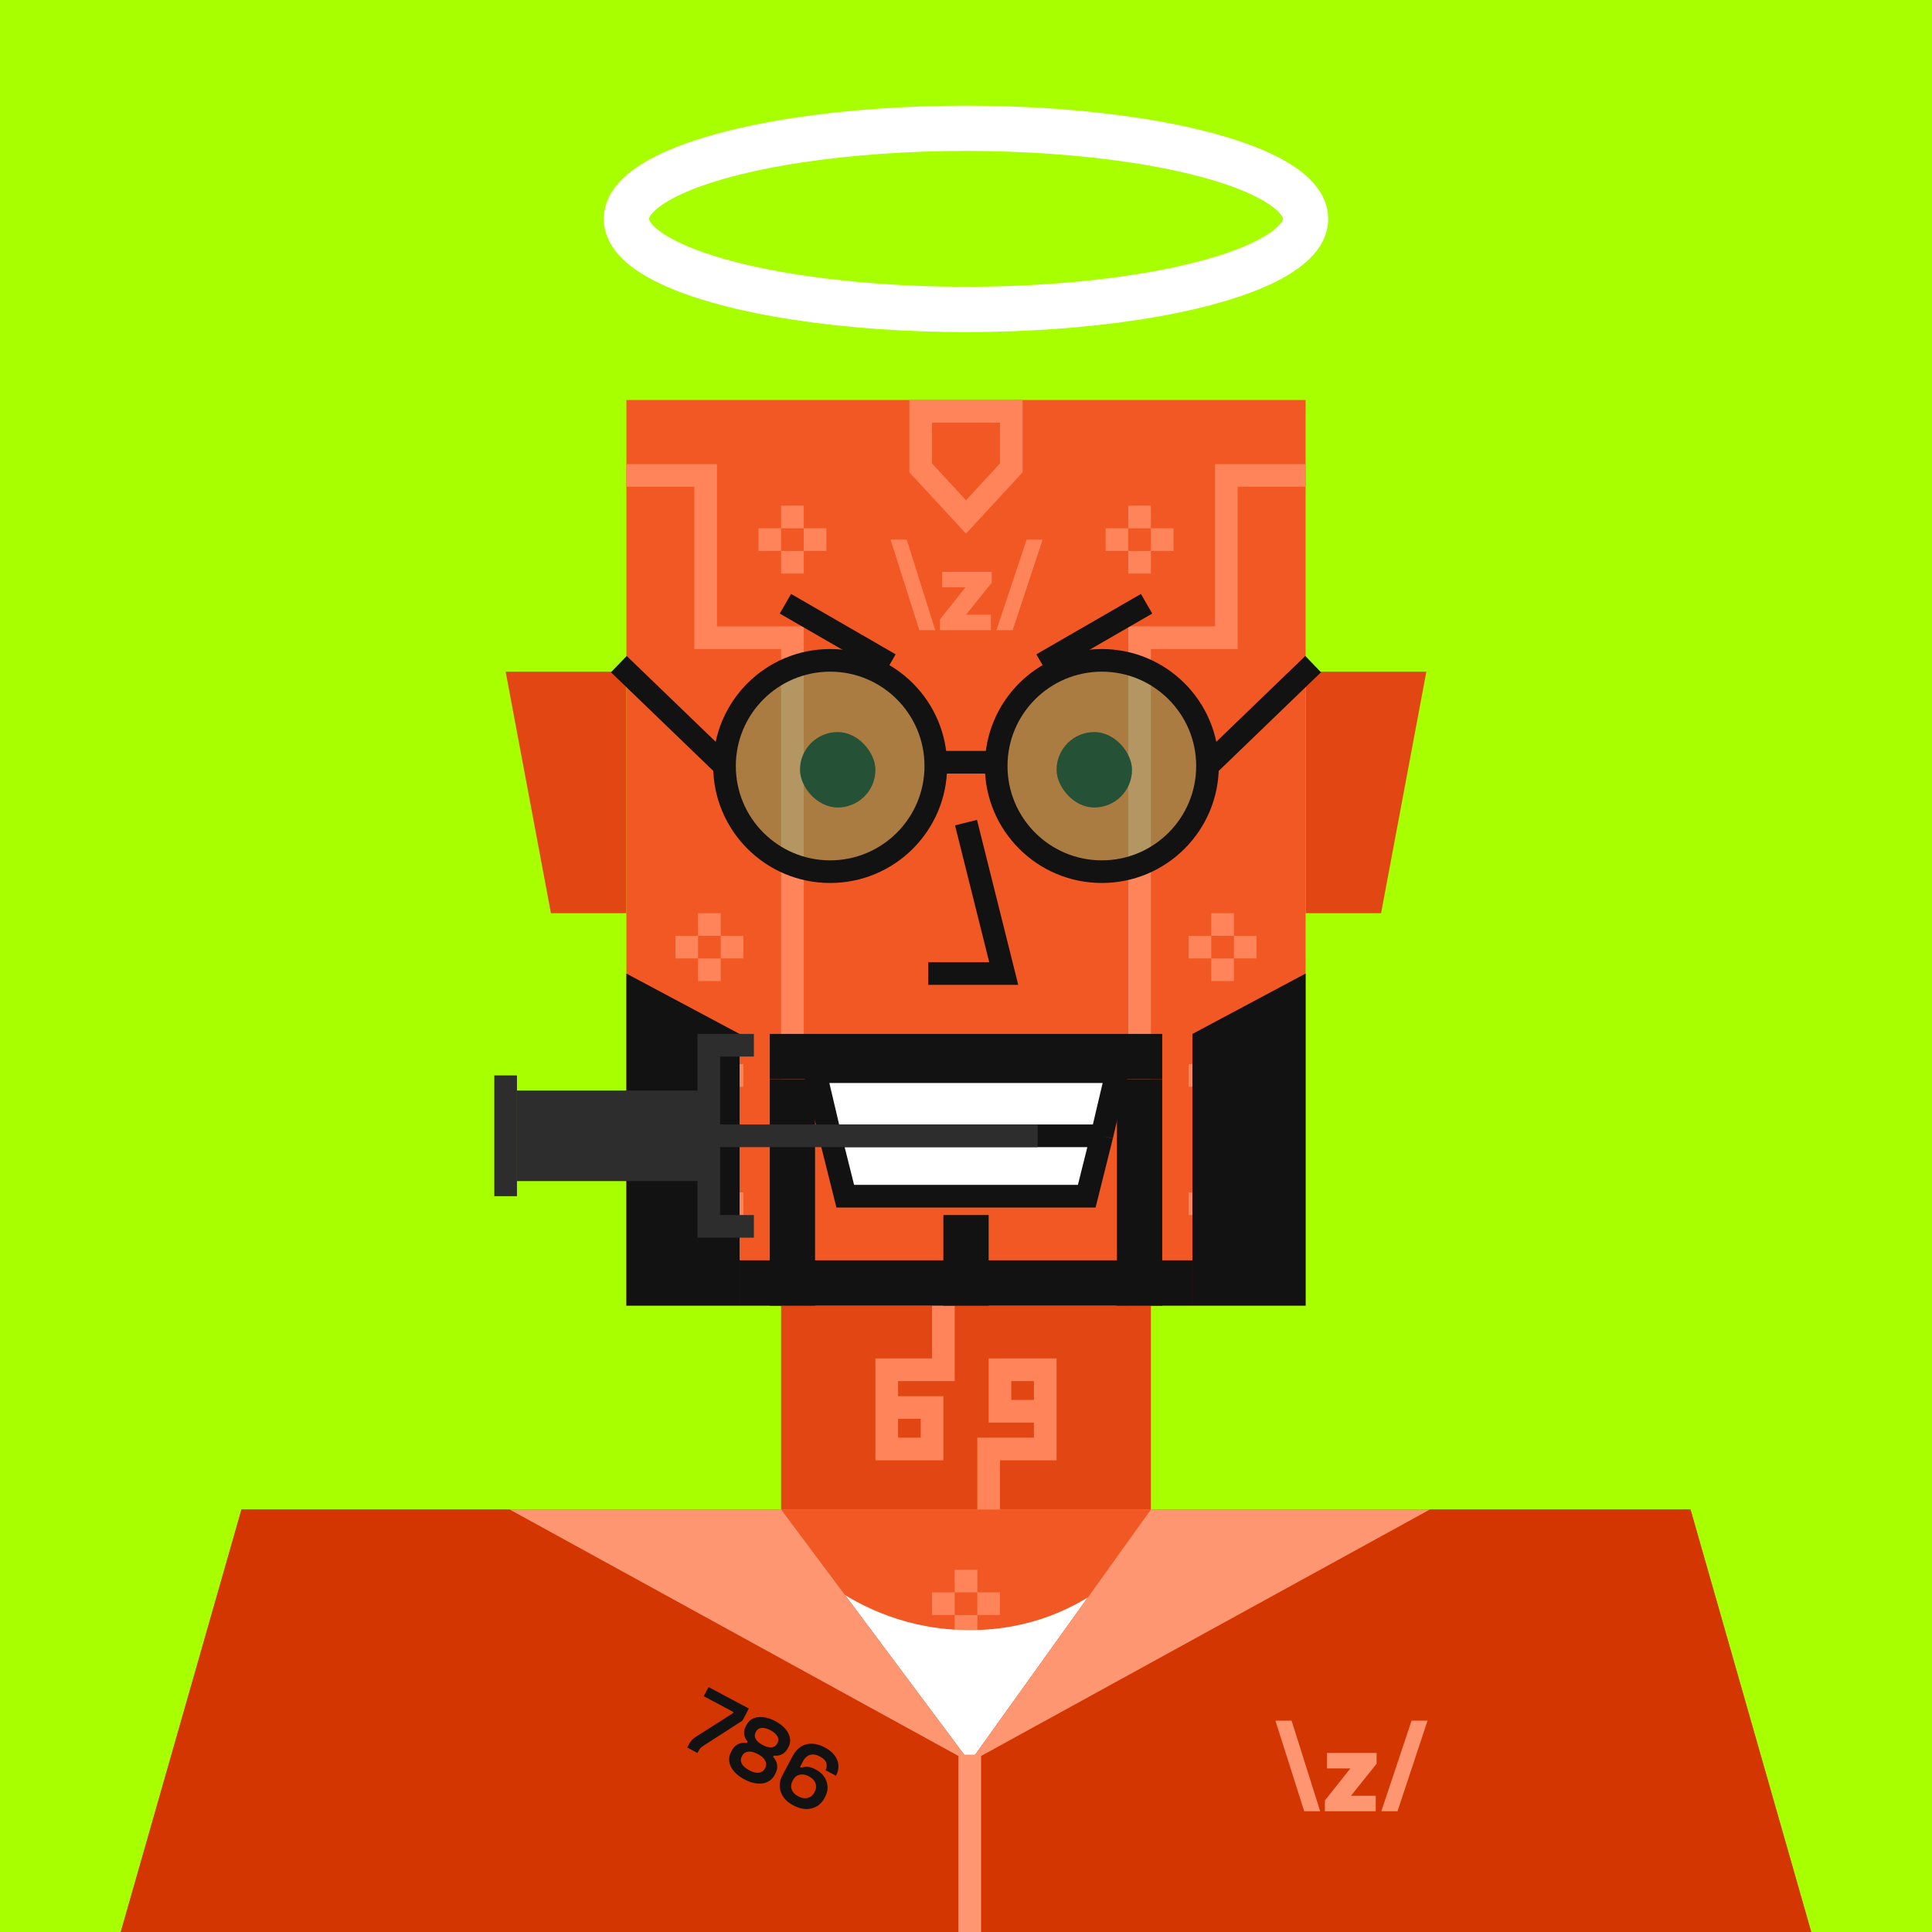 <svg xmlns="http://www.w3.org/2000/svg" width="512" height="512" fill="none"><rect width="512" height="512" fill="#A7FF00 "/><g skin='4'><path fill="#E24713" d="M134 178h32v64h-20l-12-64ZM378 178h-32v64h20l12-64ZM207 346h98v54h-98z"/><path fill="#F15824" d="M64 400h384l32 112H32l32-112ZM166 106h180v240H166z"/><path fill="#FF845A" d="m236 143 7.629 24h4.228l-7.565-24H236Zm36.078 0-8.01 24h4.292l7.947-24h-4.229Zm-22.425 12.652h6.2l-6.74 8.487V167h13.478v-4.101h-6.573l6.796-8.487v-2.861h-13.161v4.101Z"/><path stroke="#FF845A" stroke-width="6" d="M346 126h-21v43h-23v177M244 109h24v15l-12 13-12-13v-15ZM166 126h21v43h23v177"/><path fill="#FF845A" d="M299 134h6v6h-6zM293 140h6v6h-6zM305 140h6v6h-6zM299 146h6v6h-6zM321 276h6v6h-6zM315 282h6v6h-6zM327 282h6v6h-6zM321 288h6v6h-6zM185 276h6v6h-6zM179 282h6v6h-6zM191 282h6v6h-6zM185 288h6v6h-6zM321 242h6v6h-6zM315 248h6v6h-6zM327 248h6v6h-6zM321 254h6v6h-6zM185 242h6v6h-6zM179 248h6v6h-6zM191 248h6v6h-6zM185 254h6v6h-6zM253 416h6v6h-6zM247 422h6v6h-6zM259 422h6v6h-6zM253 428h6v6h-6zM66 478h6v6h-6zM60 484h6v6h-6zM72 484h6v6h-6zM66 490h6v6h-6zM199 416h6v6h-6zM193 422h6v6h-6zM205 422h6v6h-6zM199 428h6v6h-6zM199 447h6v6h-6zM193 453h6v6h-6zM205 453h6v6h-6zM199 459h6v6h-6zM308 416h6v6h-6zM302 422h6v6h-6zM314 422h6v6h-6zM308 428h6v6h-6zM308 447h6v6h-6zM302 453h6v6h-6zM314 453h6v6h-6zM308 459h6v6h-6zM440 478h6v6h-6zM434 484h6v6h-6zM446 484h6v6h-6zM440 490h6v6h-6zM308 478h6v6h-6zM302 484h6v6h-6zM314 484h106v6.057H314zM308 490h6v6h-6zM199 478h6v6h-6zM92 484h107v6H92zM205 484h6v6h-6zM199 490h6v6h-6zM321 310h6v6h-6zM315 316h6v6h-6zM327 316h6v6h-6zM321 322h6v24h-6zM185 310h6v6h-6zM179 316h6v6h-6zM191 316h6v6h-6zM185 322h6v24h-6zM207 134h6v6h-6zM201 140h6v6h-6zM213 140h6v6h-6zM207 146h6v6h-6z"/><path stroke="#FF845A" stroke-width="6" d="M235 373v-10h15v-17m-15 27v11h12v-11h-12ZM277 374v10h-15v16m15-26v-11h-12v11h12ZM384 428l10-4 6 5 6-5 10 4v10l-16 14-16-14v-10ZM250 452v44M258 452v4M258 492v4M270 462v9M270 477v9M243 459h24M250 474h17M243 489h24"/><path fill="#FF845A" d="M124 431h6v6h-6zM118 437h6v6h-6zM104 437h6v6h-6zM130 437h6v6h-6zM124 443h6v6h-6z"/><path stroke="#FF845A" stroke-width="6" d="M96 424h48v32H96z"/></g><g hair='62'><ellipse cx="256" cy="58" stroke="#fff" stroke-width="12" rx="90" ry="24"/></g><g dress='84'><path fill="#fff" d="M207 481h98v-73s-15.5 24-48 24-50-24-50-24v73Z"/><path fill="#D33600" d="M64 400h143l50 67 48-67h143l32 112H32l32-112Z"/><path fill="#FF9672" d="m338 456 7.629 24h4.228l-7.565-24H338Zm36.078 0-8.01 24h4.292l7.947-24h-4.229Zm-22.425 12.652h6.2l-6.74 8.487V480h13.478v-4.101h-6.573l6.796-8.487v-2.861h-13.161v4.101Z"/><path fill="#121212" d="m182.117 463.112.293-.551c.293-.551.583-.995.871-1.331.295-.351.715-.698 1.261-1.042l9.656-6.147.18-.339-7.883-4.191 1.284-2.416 10.68 5.679-1.712 3.221-10.247 6.593a4.501 4.501 0 0 0-.843.666 3.996 3.996 0 0 0-.602.876l-.225.424-2.713-1.442Zm15.157 8.439c-1.13-.601-2.043-1.304-2.738-2.108-.682-.798-1.101-1.646-1.257-2.544-.135-.905.03-1.796.496-2.672l.135-.254c.361-.678.778-1.172 1.251-1.483.48-.324.965-.519 1.453-.586.503-.059.943-.051 1.32.022l.203-.381a3.872 3.872 0 0 1-.682-1.069 3.304 3.304 0 0 1-.264-1.446c.027-.529.199-1.09.514-1.683l.135-.254c.414-.777 1-1.335 1.76-1.674.782-.346 1.676-.459 2.682-.341 1.014.104 2.079.453 3.195 1.046 1.116.594 2.001 1.282 2.654 2.064.66.768 1.059 1.569 1.196 2.403.158.827.031 1.629-.383 2.406l-.135.254c-.315.593-.692 1.046-1.129 1.357a3.103 3.103 0 0 1-1.325.6c-.446.089-.868.1-1.268.033l-.202.381c.286.279.538.64.756 1.082.218.442.327.953.327 1.533.007.565-.169 1.187-.53 1.865l-.135.255c-.466.875-1.119 1.507-1.959 1.894-.818.38-1.755.507-2.811.38-1.042-.119-2.129-.479-3.259-1.08Zm1.285-2.416c.974.519 1.821.733 2.539.644.74-.096 1.275-.455 1.605-1.077l.09-.169c.331-.622.332-1.255.005-1.9-.306-.652-.96-1.245-1.963-1.778-.989-.526-1.846-.737-2.572-.633-.718.089-1.242.444-1.573 1.066l-.09.169c-.33.622-.336 1.263-.016 1.922.342.653 1 1.238 1.975 1.756Zm3.56-6.696c.904.481 1.69.69 2.357.628.667-.062 1.159-.389 1.474-.983l.09-.169c.316-.594.306-1.188-.03-1.783-.336-.596-.942-1.126-1.818-1.592-.876-.466-1.654-.671-2.335-.617-.682.055-1.18.379-1.496.972l-.09.17c-.315.593-.312 1.184.009 1.771.322.588.935 1.122 1.839 1.603Zm8.116 16.003c-1.13-.6-2-1.334-2.608-2.201-.608-.867-.939-1.795-.993-2.785-.054-.989.178-1.971.697-2.945l2.692-5.065c.639-1.201 1.409-2.069 2.31-2.605a5.21 5.21 0 0 1 2.97-.731c1.073.063 2.16.387 3.261.973 1.102.586 1.958 1.277 2.568 2.072.624.803.971 1.667 1.041 2.592.084.933-.129 1.88-.64 2.84l-2.755-1.465a2.475 2.475 0 0 0 .208-1.873c-.177-.656-.745-1.239-1.706-1.75-.947-.503-1.813-.647-2.598-.43-.772.224-1.39.774-1.856 1.65l-.811 1.525.381.203c.391-.155.901-.228 1.53-.219.63.008 1.418.264 2.365.768.861.458 1.555 1.062 2.08 1.813.539.758.847 1.61.924 2.557.084.932-.137 1.893-.663 2.882l-.135.254c-.519.975-1.21 1.713-2.074 2.214-.857.486-1.822.716-2.895.689-1.065-.041-2.163-.362-3.293-.963Zm1.327-2.393c.89.473 1.713.612 2.469.416.771-.188 1.363-.671 1.776-1.448l.09-.169c.278-.523.398-1.039.361-1.548-.023-.501-.198-.975-.523-1.419-.311-.438-.763-.814-1.357-1.129-.579-.308-1.144-.473-1.694-.494a2.736 2.736 0 0 0-1.491.349c-.429.262-.782.654-1.06 1.176l-.09.17c-.413.777-.489 1.534-.229 2.27.275.744.858 1.353 1.748 1.826Z"/><path fill="#FF9672" d="m207 400 50 67-122-67h72ZM305 400l-48 67 122-67h-74Z"/><path stroke="#FF9672" stroke-width="6" d="M257 465v47"/></g><g beard='7'><rect x="204" y="286" width="12" height="60" fill="#121212"/><rect x="296" y="286" width="12" height="60" fill="#121212"/><rect x="250" y="322" width="12" height="24" fill="#121212"/><rect x="204" y="274" width="104" height="12" fill="#121212"/><rect x="196" y="334" width="120" height="12" fill="#121212"/><path d="M166 258L196 274V346H166V258Z" fill="#121212"/><path d="M346 258L316 274V346H346V258Z" fill="#121212"/></g><g face='29'><rect width="20" height="20" x="212" y="194" fill="#121212" rx="10"><animate attributeName="rx" begin="1s" dur="2s" keyTimes="0;0.25;0.3;0.35;1" repeatCount="indefinite" values="10;10;1;10;10"/><animate attributeName="height" begin="1s" dur="2s" keyTimes="0;0.25;0.3;0.35;1" repeatCount="indefinite" values="20;20;2;20;20"/><animate attributeName="y" begin="1s" dur="2s" keyTimes="0;0.25;0.3;0.35;1" repeatCount="indefinite" values="194;194;203;194;194"/></rect><rect width="20" height="20" x="280" y="194" fill="#121212" rx="10"><animate attributeName="rx" begin="1s" dur="2s" keyTimes="0;0.25;0.3;0.35;1" repeatCount="indefinite" values="10;10;1;10;10"/><animate attributeName="height" begin="1s" dur="2s" keyTimes="0;0.25;0.3;0.35;1" repeatCount="indefinite" values="20;20;2;20;20"/><animate attributeName="y" begin="1s" dur="2s" keyTimes="0;0.25;0.3;0.35;1" repeatCount="indefinite" values="194;194;203;194;194"/></rect><path d="M208.144 160L235.856 176" stroke="#121212" stroke-width="6"/><path d="M276.144 176L303.856 160" stroke="#121212" stroke-width="6"/><path d="M256 218L266 258H246" stroke="#121212" stroke-width="6"/><path d="M216 284H296L292 301L288 317H224L220 301L216 284Z" fill="white"/><path d="M220 301L224 317H288L292 301M220 301L216 284H296L292 301M220 301H292" stroke="#121212" stroke-width="6"/><rect width="24" height="48" transform="matrix(0 -1 -1 0 185 313)" fill="#2D2D2D"/><path d="M199.785 325H187.83V301M199.785 277H187.83V301M187.83 301H275" stroke="#2D2D2D" stroke-width="6"/><path d="M134 317V301V285" stroke="#2D2D2D" stroke-width="6"/></g><g glass='20'><path fill="#42B16C" fill-opacity=".4" d="M192 203c0-15.464 12.536-28 28-28s28 12.536 28 28-12.536 28-28 28-28-12.536-28-28Z"/><path stroke="#121212" stroke-width="6" d="M192 203c0 15.464 12.536 28 28 28s28-12.536 28-28-12.536-28-28-28-28 12.536-28 28Zm0 0-28-27M248 202h16"/><path fill="#42B16C" fill-opacity=".4" d="M264 203c0-15.464 12.536-28 28-28s28 12.536 28 28-12.536 28-28 28-28-12.536-28-28Z"/><path stroke="#121212" stroke-width="6" d="M320 203c0-15.464-12.536-28-28-28s-28 12.536-28 28 12.536 28 28 28 28-12.536 28-28Zm0 0 28-27"/></g></svg>